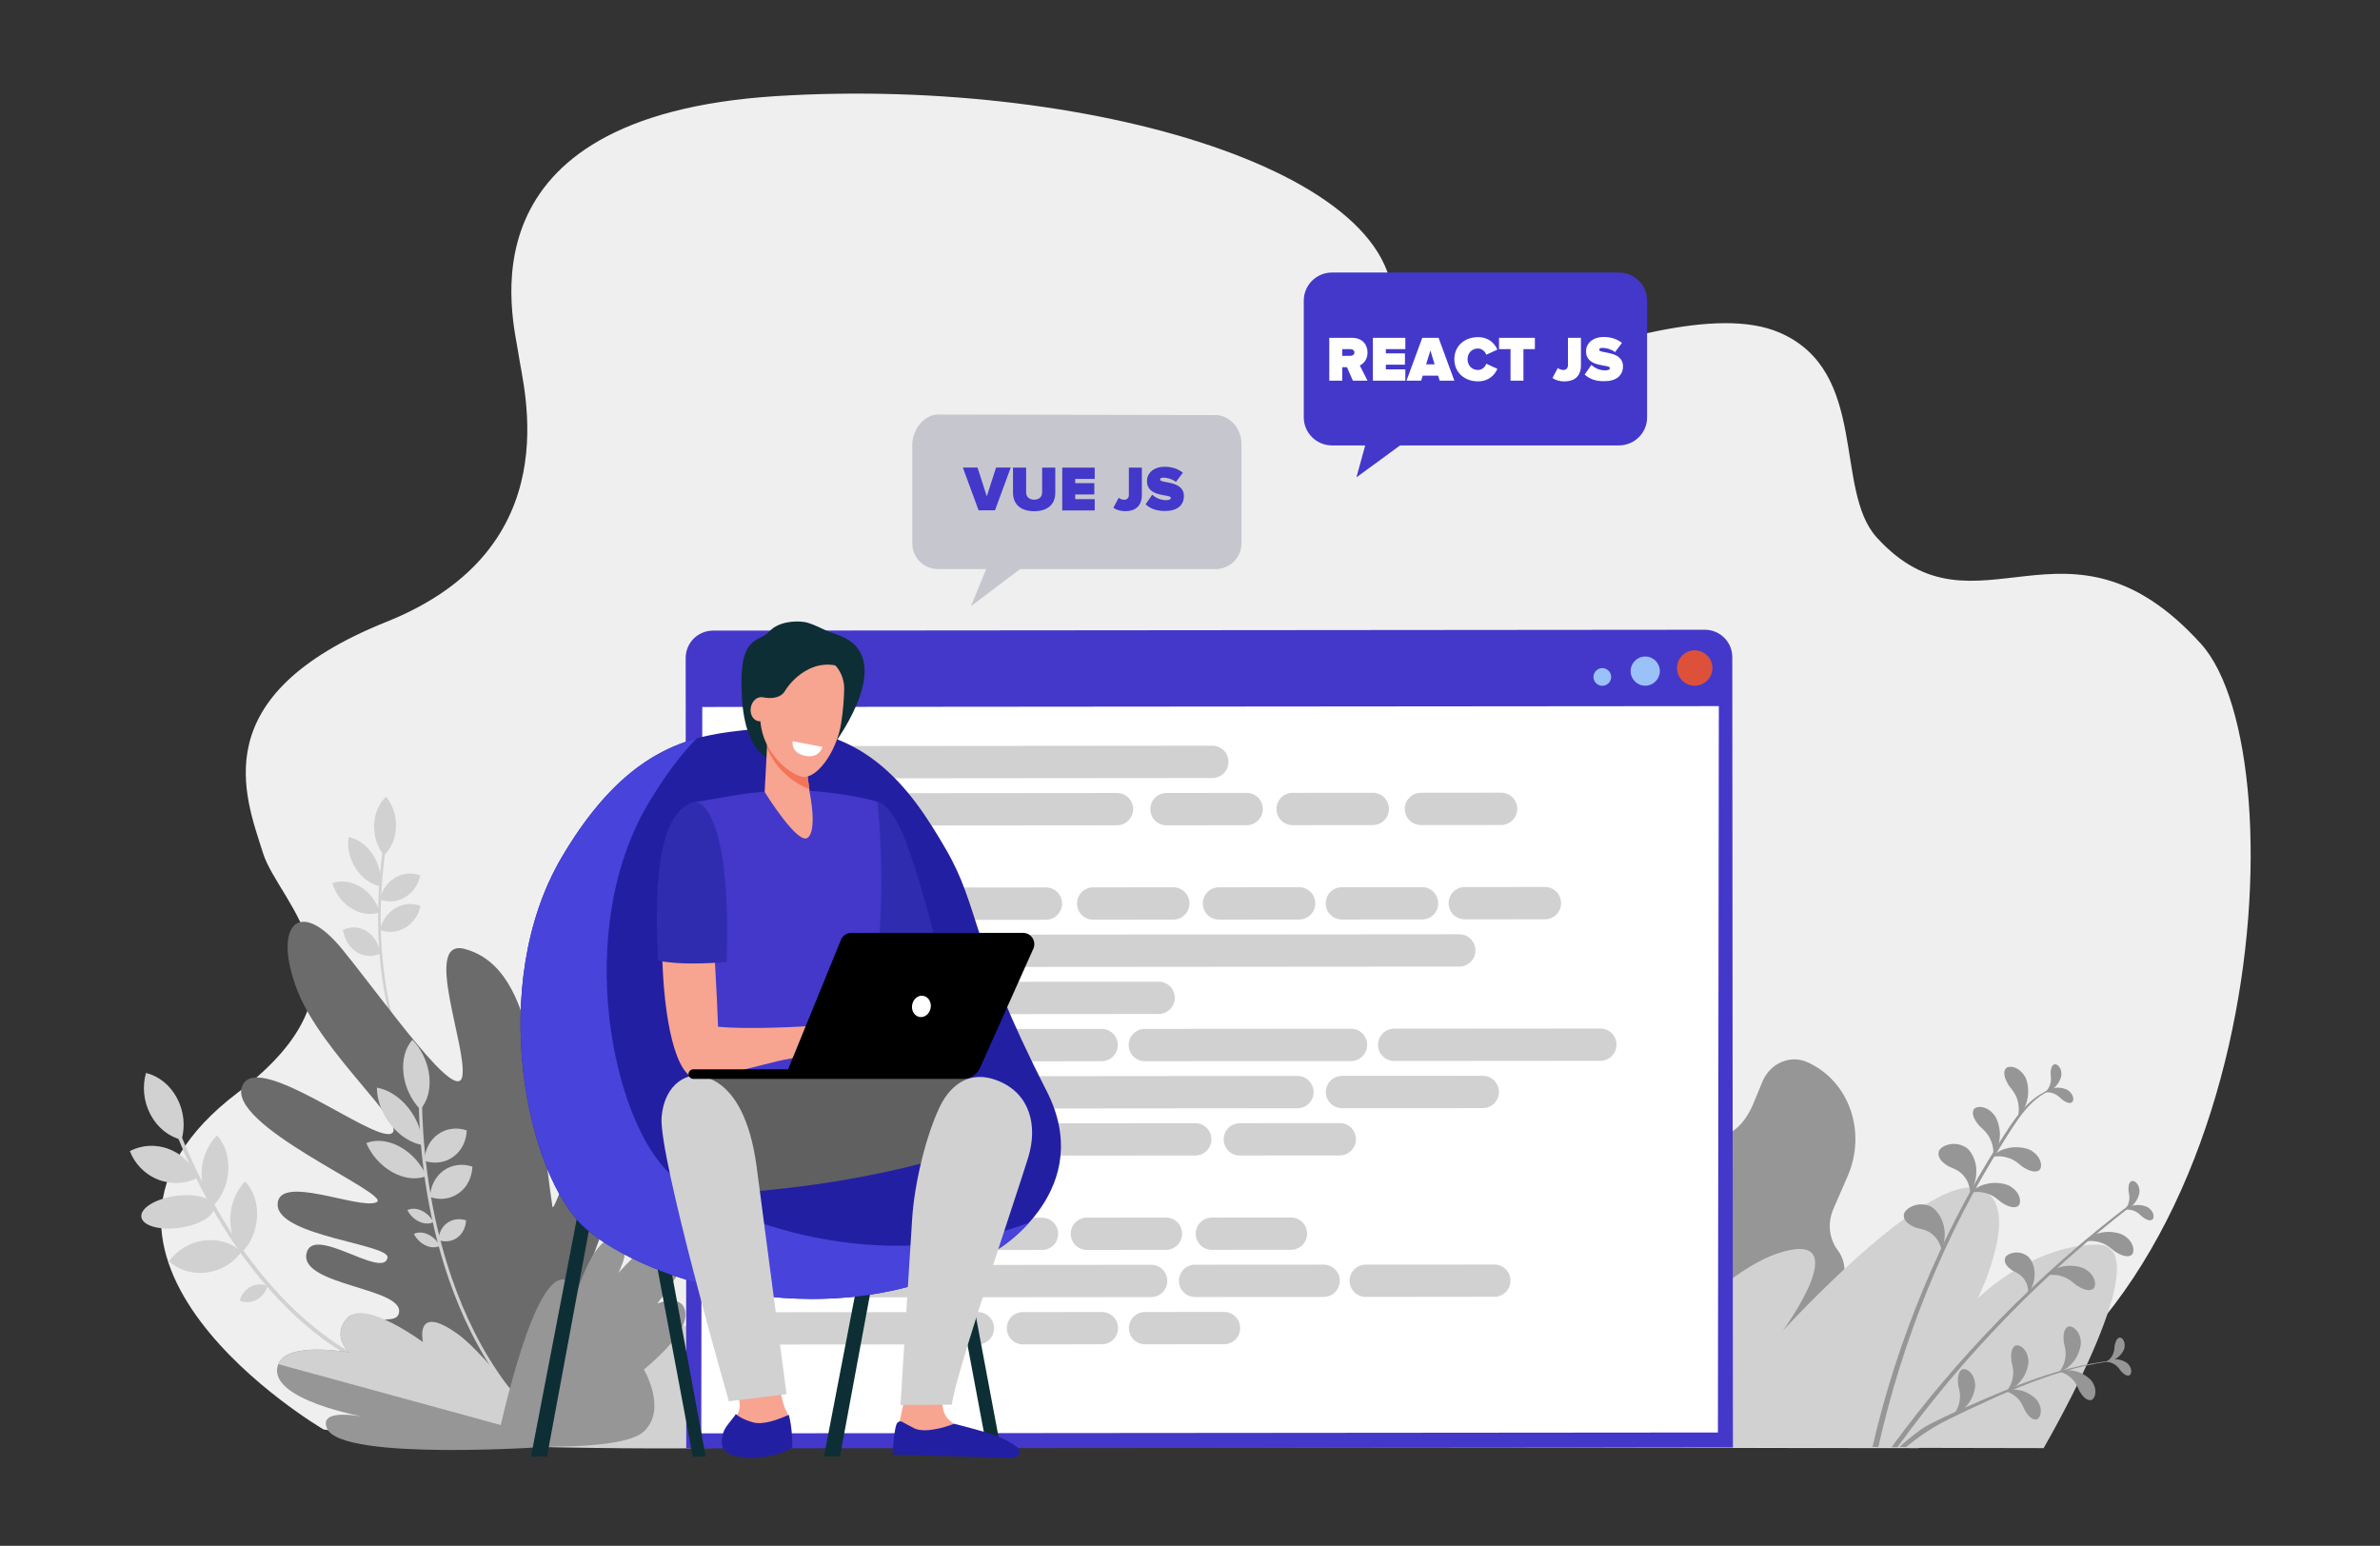 <?xml version="1.0" encoding="utf-8"?>
<!-- Generator: Adobe Illustrator 22.1.0, SVG Export Plug-In . SVG Version: 6.00 Build 0)  -->
<svg version="1.1" id="Layer_1" xmlns="http://www.w3.org/2000/svg" xmlns:xlink="http://www.w3.org/1999/xlink" x="0px" y="0px"
	 viewBox="0 0 3079.2 2000" style="enable-background:new 0 0 3079.2 2000;" xml:space="preserve">
<rect x="0" y="0" width="3079.2" height="2000" fill="#333333" stroke="none"/>
<style type="text/css">
	.st0{fill:#EFEFEF;}
	.st1{fill:#D1D1D1;}
	.st2{fill:#6B6B6B;}
	.st3{fill:#969696;}
	.st4{fill:#4338CA;}
	.st5{fill:#FFFFFF;}
	.st6{fill:#9BC1F9;}
	.st7{fill:#DD513A;}
	.st8{fill:#0E2E35;}
	.st9{fill:#231FA3;}
	.st10{fill:#4843DA;}
	.st11{fill:#F79C8D;}
	.st12{fill:#2F2CAF;}
	.st13{fill:#F7A491;}
	.st14{fill:#606060;}
	.st15{fill:#F47458;}
	.st16{fill:#C6C7CE;}
</style>
<g>
	<g>
		<g>
			<path class="st0" d="M1005,124.3c417.4-25.9,855.1,109.2,790.7,305.1c-64.3,195.9,343.9-69.6,506.8,1
				c116,50.3,69.6,203.4,125.7,265.1c128.7,141.4,245.4-54.3,419.3,137.4c131.4,144.8,86,897.6-365.6,1040.7l-1928.9-2l-134.5-22.2
				c0,0-387.3-226.9-110.3-436.2c187.3-141.5,52.5-244.3,32.2-309.1c-23.4-74.4-78-204.3,159.9-299.7
				c237.8-95.3,176.4-302.8,170.6-345.8C665.1,415.8,587.6,150.3,1005,124.3L1005,124.3z"/>
			<g>
				<g>
					<path class="st1" d="M553.7,1421.7c-48.1-71.7-59.7-159.9-61-221.3c-1.4-66.6,8.7-116.9,8.8-117.4l-3.3-1.1
						c-0.1,0.5-10.3,51.2-8.9,118.3c1.3,62,13.1,151.1,61.7,223.7L553.7,1421.7z"/>
				</g>
				<g>
					<path class="st1" d="M512.3,1070.4c-0.6,15.1-6.6,28-15.6,36.1c-8.3-10.2-13.3-24.4-12.7-39.5c0.6-15.1,6.6-28,15.6-36.1
						C507.9,1041.1,512.9,1055.3,512.3,1070.4z"/>
				</g>
				<g>
					<path class="st1" d="M482.8,1106.3c8.2,12.8,11.1,27.5,9.1,40.5c-11.9-2.5-23.6-10.6-31.8-23.4c-8.2-12.8-11.1-27.5-9.1-40.5
						C462.9,1085.4,474.6,1093.5,482.8,1106.3z"/>
				</g>
				<g>
					<path class="st1" d="M466.9,1147.8c12.3,7.6,20.8,19.7,24.4,32.7c-11.3,3.8-24.7,2.2-36.9-5.4c-12.3-7.6-20.8-19.7-24.4-32.7
						C441.2,1138.7,454.6,1140.2,466.9,1147.8z"/>
				</g>
				<g>
					<path class="st1" d="M474.3,1204.7c9.7,6,16,16.8,18,28.8c-9.7,4.7-20.9,4.6-30.6-1.5c-9.7-6-16-16.8-18-28.8
						C453.4,1198.5,464.5,1198.6,474.3,1204.7z"/>
				</g>
				<g>
					<path class="st1" d="M511,1135.7c10.4-6.3,22.4-7,32.7-3.1c-2.3,11.5-9.1,21.9-19.5,28.2c-10.5,6.3-22.4,7-32.7,3.1
						C493.8,1152.4,500.6,1142,511,1135.7z"/>
				</g>
				<g>
					<path class="st1" d="M511.3,1175.1c10.4-6.3,22.4-7,32.7-3.1c-2.3,11.5-9.1,21.9-19.6,28.2c-10.4,6.3-22.4,7-32.7,3.1
						C494,1191.9,500.8,1181.4,511.3,1175.1z"/>
				</g>
			</g>
			<g>
				<g>
					<path class="st1" d="M504.2,1773.7c-100.8-36.7-171.3-124.2-212.7-191.2c-44.9-72.7-66.2-137.5-66.4-138.2l-4.5,1.8
						c0.2,0.7,21.7,66,66.9,139.2c41.8,67.6,113,156.1,215.1,193.2L504.2,1773.7z"/>
				</g>
				<g>
					<path class="st1" d="M229,1420.7c9.2,17.3,10.8,36.9,5.9,54c-16-3.9-30.9-15.2-40.1-32.5c-9.2-17.3-10.8-36.9-5.9-54
						C205,1392.1,219.8,1403.5,229,1420.7z"/>
				</g>
				<g>
					<path class="st1" d="M219.1,1486.9c17.5,6.9,30.4,20.7,36.6,36.9c-15,7.9-33.5,9.3-51.1,2.4c-17.5-6.9-30.4-20.7-36.6-36.9
						C183.1,1481.4,201.6,1480,219.1,1486.9z"/>
				</g>
				<g>
					
						<ellipse transform="matrix(0.99 -0.141 0.141 0.99 -218.962 48.151)" class="st1" cx="230" cy="1567.9" rx="47.4" ry="20.8"/>
				</g>
				<g>
					<path class="st1" d="M263.7,1605c18.8-2.5,36.3,3.3,48.8,14.5c-10.2,14.2-26.4,24.5-45.1,26.9c-18.8,2.5-36.3-3.3-48.8-14.5
						C228.9,1617.8,245,1607.5,263.7,1605z"/>
				</g>
				<g>
					<path class="st1" d="M260.9,1515c1-18.3,8.6-34.7,19.8-46c10,10.9,15.7,27.1,14.7,45.4c-1,18.3-8.6,34.7-19.8,46
						C265.7,1549.5,259.9,1533.2,260.9,1515z"/>
				</g>
				<g>
					<path class="st1" d="M298,1574.8c0.8-18.3,8.1-34.9,19.2-46.3c10.1,10.7,16.2,26.8,15.4,45.1c-0.8,18.3-8.1,34.9-19.2,46.3
						C303.3,1609.2,297.2,1593.1,298,1574.8z"/>
				</g>
				<g>
					<path class="st1" d="M324.3,1664.8c7.2-3.8,15-3.9,21.7-1c-2,7.5-7,14.1-14.1,17.9s-15,3.9-21.7,1
						C312.2,1675.2,317.2,1668.6,324.3,1664.8z"/>
				</g>
			</g>
			<path class="st2" d="M745.9,1676.6c0,0,78.4-173,52.2-211.6c-36.2-53.3-81.2,110.4-83.4,96c-20.7-135.9-16.4-307.2-113.4-333.2
				c-55.1-14.8,3.6,128-3.2,164.8c-6.8,36.8-98.5-94.5-155-164c-56.5-69.5-91.1-31.1-58.3,53.1c31.7,81.5,146.3,177,120.7,185.2
				c-25.7,8.2-169.6-105.4-191.3-63.5c-26.6,51.3,195.1,141.9,172.9,152.1c-22.2,10.2-127.9-37.8-127.9,3.1
				c0,40.9,146,51.1,142.2,68.7c-6.1,28.6-97.8-44.6-105-4.9c-7.3,40.6,124.5,43.7,119.9,75.4c-2.6,18.3-35.8-0.9-41.8,24.2
				c-13.7,57.2,194,137.4,194,137.4L745.9,1676.6z"/>
			<path class="st1" d="M890.5,1715.9c31.5,14.8,23,51.4,23,51.4s85.5-66.7,117.4-27.8c32,39,15.2,115.3-22.3,127.7
				c-13.3,4.4-62.4,6.3-120.7,6.7c-106.4,0.8-242.7-3-242.7-3S862.2,1702.6,890.5,1715.9z"/>
			<g>
				<g>
					<g>
						<path class="st1" d="M664.2,1808.8l3-2.6c-68.5-83.4-97.7-188-110.2-261.1c-13.5-79.3-10.8-139.5-10.8-140.1l-4.2-0.7
							c0,0.6-2.8,61.3,10.8,141C565.4,1619,594.9,1724.5,664.2,1808.8z"/>
					</g>
					<g>
						<path class="st1" d="M555.4,1391.8c2,18-2.6,33.6-11.6,43.6c-11.5-11.8-19.8-28.5-21.8-46.5c-2-18,2.6-33.6,11.6-43.6
							C545,1357.1,553.3,1373.8,555.4,1391.8z"/>
					</g>
					<g>
						<path class="st1" d="M528.6,1433.7c11.7,14.9,17.8,32.3,17.8,47.8c-14.2-2.5-29.3-11.7-41-26.5
							c-11.7-14.9-17.8-32.3-17.8-47.8C501.9,1409.7,516.9,1418.9,528.6,1433.7z"/>
					</g>
					<g>
						<path class="st1" d="M517.6,1483.8c15.5,8.6,27.6,22.7,34.1,37.9c-12.4,4.9-28.2,3.6-43.7-4.9c-15.5-8.6-27.6-22.6-34.1-37.9
							C486.3,1474,502.1,1475.3,517.6,1483.8z"/>
					</g>
					<g>
						<path class="st1" d="M545.4,1566.3c6.7,3.1,12.2,8.7,15.3,14.9c-5,2.5-11.6,2.5-18.3-0.6c-6.7-3.1-12.2-8.7-15.3-14.9
							C532.1,1563.2,538.7,1563.2,545.4,1566.3z"/>
					</g>
					<g>
						<path class="st1" d="M553.8,1597.1c6.7,3.1,12.2,8.7,15.3,14.9c-5,2.5-11.6,2.5-18.3-0.6c-6.7-3.1-12.2-8.7-15.3-14.9
							C540.5,1593.9,547.1,1594,553.8,1597.1z"/>
					</g>
					<g>
						<path class="st1" d="M566.6,1467.6c11-7.9,24.6-9.3,37.3-5.1c-0.6,13.7-6.6,26.5-17.6,34.3c-11,7.9-24.6,9.3-37.3,5.1
							C549.6,1488.2,555.6,1475.5,566.6,1467.6z"/>
					</g>
					<g>
						<path class="st1" d="M573.9,1514.5c11-7.9,24.6-9.3,37.3-5.1c-0.6,13.7-6.6,26.5-17.6,34.3c-11,7.9-24.6,9.3-37.3,5.1
							C556.9,1535.1,562.9,1522.4,573.9,1514.5z"/>
					</g>
					<g>
						<path class="st1" d="M578.7,1582.2c7.1-5.1,16-6,24.3-3.3c-0.4,8.9-4.3,17.2-11.4,22.4c-7.1,5.1-16,6-24.3,3.3
							C567.6,1595.7,571.5,1587.4,578.7,1582.2z"/>
					</g>
				</g>
			</g>
			<path class="st3" d="M715.8,1871.4c0,0-100.1-128.6-142-148.3c-44.6-21-5.9,51.7-5.9,51.7s-95.4-93.7-117.8-70.3
				c-22.4,23.4,1.5,45.3,1.5,45.3s-79.9-14.8-91.5,15.1c-17.9,46,113.4,68.8,113.4,68.8s-62.9-13.8-50.3,14.7
				C442.3,1891.4,715.8,1871.4,715.8,1871.4z"/>
			<path class="st1" d="M360.2,1765c11.6-29.9,91.5-15.1,91.5-15.1s-23.9-21.9-1.5-45.3c22.4-23.4,97,31.8,97,31.8
				s-11.6-50.8,44.5-10.8c40.1,28.5,117.4,134.9,117.4,134.9L360.2,1765z"/>
			<g>
				<g>
					<path class="st3" d="M642.2,1869.5c0,0,159.5,11.3,190.6-17.3c31.1-28.6,0.2-80.3,0.2-80.3s54.8-43.3,53.9-71.5
						c-0.9-28.3-36.5-13.9-36.5-13.9s60.5-77.8,46.1-92.6c-26.7-27.6-96.6,53.3-96.6,53.3s20.7-38.5-1.1-44.6
						c-33-9.2-57.3,85.7-57.3,85.7s6.2-37.5-16.6-32.5C684.1,1664.7,642.2,1869.5,642.2,1869.5z"/>
				</g>
			</g>
			<path class="st3" d="M2267.7,1429.7l12.9-31.2c10-23,35.6-33.9,57.1-24.5l0,0c54.3,23.8,77.9,90,52.7,147.9l-18.4,42.3
				c-8.1,18.5-5.3,38.9,5.6,53.3c9.9,13.1,11.5,31.2,4.6,47l-9.7,22.3c-10.5,24.2-31,42-55.2,49.4c-14.2,4.3-26.7,15-33.3,30.2
				l-13.7,31.6c-15.2,34.9-54.1,51.6-86.8,37.3l-18.7-8.2c-32.8-14.4-47-54.3-31.8-89.2l0,0c24.6-41.8,22.6-72.9,13.9-94.1
				c-12.8-31.1-12.7-66.9,1.2-98.7l1.9-4.5c14.6-33.6,42.8-58.7,76.5-69.4C2241.3,1466.4,2256.7,1454.8,2267.7,1429.7z"/>
			<path class="st1" d="M2033.6,1868.4c26.4-34.3,172.8-216.4,267-247c104-33.8,6,100.4,6,100.4s184.5-202.5,252.2-184.2
				c62.1,16.7,0,142.2,0,142.2s69.9-69.5,154.7-69.5c82.5,0-62,250.2-69.5,263.3l-402-0.8L2033.6,1868.4z"/>
			<g>
				<g>
					<path class="st3" d="M2591.9,1477.5c-75.4,118.1-130.3,255.2-161.8,394.7l-7.5-0.1c31.3-136.5,88.2-274.7,163.4-392.7
						c17.5-27.4,36.4-60,69.1-70.7c0.6-0.2,0.9,0.8,0.3,1C2625.6,1421,2608.2,1451.8,2591.9,1477.5z"/>
				</g>
				<g>
					<path class="st3" d="M2447.2,1872.4c84.2-115,187.6-222.4,309.4-314.8c1.2-0.9,2.9,1.2,1.6,2.1
						c-115.5,89.1-217.3,193.8-303.3,312.7L2447.2,1872.4z"/>
				</g>
				<path class="st3" d="M2598.8,1404.2c1.9,2.9,9.4,10.3,11.6,20.1c2.9,9.3,0.6,21,0.4,20.6c-0.6,0.2,8.6-7.5,11.5-19.9
					c3.7-11.8,1.1-28.3-3.5-33.7c-8-12.3-21.9-13.6-24.6-7.6C2591.2,1389.6,2594.9,1397.7,2598.8,1404.2z"/>
				<path class="st3" d="M2616.8,1509.7c-2.8-2-10.1-9.6-19.8-12c-9.2-3.1-20.9-1-20.5-0.8c-0.2,0.6,7.7-8.5,20-11.1
					c11.9-3.5,28.2-0.6,33.5,4.2c12.1,8.2,13.1,22.2,7.1,24.8C2631.2,1517.5,2623.2,1513.7,2616.8,1509.7z"/>
				<path class="st3" d="M2589.6,1555.9c-2.8-2-10.1-9.6-19.8-12c-9.2-3.1-20.9-1-20.5-0.8c-0.2,0.6,7.7-8.5,20-11.1
					c11.9-3.5,28.2-0.6,33.5,4.2c12.1,8.2,13.1,22.2,7.1,24.8C2604,1563.8,2596,1559.9,2589.6,1555.9z"/>
				<path class="st3" d="M2686.7,1663.1c-2.8-2-10.1-9.6-19.8-12c-9.2-3.1-20.9-1-20.5-0.8c-0.2,0.6,7.7-8.5,20-11.1
					c11.9-3.5,28.2-0.6,33.5,4.2c12.1,8.2,13.1,22.2,7.1,24.8C2701.1,1671,2693.1,1667.2,2686.7,1663.1z"/>
				<path class="st3" d="M2736.3,1619.3c-2.8-2-10.1-9.6-19.8-12c-9.2-3.1-20.9-1-20.5-0.8c-0.2,0.6,7.7-8.5,20-11.1
					c11.9-3.5,28.2-0.6,33.5,4.2c12.1,8.2,13.1,22.2,7.1,24.8C2750.7,1627.1,2742.7,1623.3,2736.3,1619.3z"/>
				<path class="st3" d="M2560.7,1456.5c2.4,2.5,10.9,8.7,14.6,18.1c4.4,8.7,3.9,20.6,3.6,20.2c-0.5,0.3,7.3-8.8,8.2-21.5
					c1.8-12.3-3.3-28.1-8.8-32.8c-9.8-10.9-23.7-9.9-25.4-3.6C2551,1443.3,2555.8,1450.7,2560.7,1456.5z"/>
				<path class="st3" d="M2520.7,1508.9c3.4,1.8,15.1,5,21.1,13.9c6.7,7.9,7.5,21.3,7.1,21c-0.6,0.6,8.4-13,8-27.5
					c0.8-14.5-7.7-29.9-15.3-32.8c-14-7.9-31.9-0.9-33.4,6.9C2506.5,1498.4,2513.6,1504.6,2520.7,1508.9z"/>
				<path class="st3" d="M2478.5,1588.3c3.6,1.2,15.8,2.4,23.1,10.1c7.9,6.6,11,19.7,10.5,19.5c-0.5,0.7,6.1-14.2,3.3-28.4
					c-1.6-14.4-12.6-28.2-20.6-29.7c-15.1-5.5-31.6,4.5-31.7,12.5C2462.8,1580.3,2470.9,1585.2,2478.5,1588.3z"/>
				<path class="st3" d="M2603.2,1643.6c2.6,1.7,12,5,16.3,12.5c5,6.8,4.9,17.8,4.6,17.5c-0.5,0.4,7.6-10.1,8.1-21.9
					c1.5-11.7-4.6-24.8-10.6-27.5c-10.9-7.3-25.9-2.5-27.5,3.7C2592.2,1634.3,2597.7,1639.7,2603.2,1643.6z"/>
				<path class="st3" d="M2668.1,1422.8c-1.6-1.3-5.6-6.1-11.2-8c-5.3-2.3-12.3-1.5-12.1-1.4c-0.2,0.3,4.9-4.7,12.3-5.7
					c7.2-1.5,16.7,0.9,19.7,3.9c6.8,5.4,6.8,13.7,3.1,15C2676.3,1428.1,2671.7,1425.5,2668.1,1422.8z"/>
				<path class="st3" d="M2653,1389.1c0.1,2.1,1.4,8.2-0.6,13.8c-1.5,5.6-6.3,10.7-6.3,10.4c-0.4-0.1,6.7-1,12-6.3
					c5.6-4.8,9.5-13.8,8.9-18c-0.1-8.7-6.7-13.7-9.9-11.6C2653.8,1379.4,2653.1,1384.6,2653,1389.1z"/>
				<path class="st3" d="M2772,1574.6c-1.6-1.3-5.6-6.1-11.2-8c-5.3-2.3-12.3-1.5-12.1-1.4c-0.2,0.3,4.9-4.7,12.3-5.7
					c7.2-1.5,16.7,0.9,19.7,3.9c6.8,5.4,6.8,13.7,3.1,15C2780.2,1579.9,2775.6,1577.3,2772,1574.6z"/>
				<path class="st3" d="M2753.8,1540.6c0.2,2,2.1,8,0.6,13.8c-1,5.7-5.4,11.2-5.4,10.9c-0.4,0,6.6-1.6,11.5-7.3
					c5.2-5.2,8.3-14.6,7.4-18.7c-0.8-8.7-7.8-13.1-10.8-10.8C2753.8,1530.8,2753.5,1536.1,2753.8,1540.6z"/>
			</g>
			<g>
				<path class="st3" d="M2670.1,1736.3c0.5,3.2,3.8,12.4,1.8,21.5c-1.2,9-7.7,17.8-7.8,17.4c-0.6,0,10.2-2.9,17.4-12.1
					c7.8-8.5,12.1-23.3,10.3-29.7c-1.8-13.5-13-20-17.6-16.1C2669.5,1721.1,2669.4,1729.3,2670.1,1736.3z"/>
				<path class="st3" d="M2602.3,1760.7c0.5,3.2,3.8,12.4,1.8,21.5c-1.2,9-7.7,17.8-7.8,17.4c-0.6,0,10.2-2.9,17.4-12.1
					c7.8-8.5,12.1-23.3,10.3-29.7c-1.8-13.5-13-20-17.6-16.1C2601.7,1745.5,2601.6,1753.7,2602.3,1760.7z"/>
				<path class="st3" d="M2533.4,1791.5c0.5,3.2,3.8,12.4,1.8,21.5c-1.2,9-7.7,17.8-7.8,17.4c-0.6,0,10.2-2.9,17.4-12.1
					c7.8-8.5,12.1-23.3,10.3-29.7c-1.8-13.5-13-20-17.6-16.1C2532.8,1776.3,2532.7,1784.5,2533.4,1791.5z"/>
				<path class="st3" d="M2690.4,1799.9c-1.4-2.6-4.1-11.2-10.6-16.8c-5.9-5.9-15.6-8.8-15.4-8.5c-0.4,0.3,9.1-3.5,19.6-0.8
					c10.4,1.9,21.8,10.4,24.1,16.1c6.1,10.9,1.6,22-4,21.7C2698.4,1811.4,2693.7,1805.5,2690.4,1799.9z"/>
				<path class="st3" d="M2619.8,1824.9c-1.4-2.6-4.1-11.2-10.6-16.8c-5.9-5.9-15.6-8.8-15.4-8.5c-0.4,0.3,9.1-3.5,19.6-0.8
					c10.4,1.9,21.8,10.4,24.1,16.1c6.1,10.9,1.6,22-4,21.7C2627.8,1836.5,2623.2,1830.5,2619.8,1824.9z"/>
				<path class="st3" d="M2744.1,1774.1c-1.2-1.5-4-6.5-8.9-9.1c-4.5-2.9-11-3.5-10.8-3.3c-0.2,0.3,5.3-3.4,12.2-3.1
					c6.8-0.2,15.1,3.6,17.3,6.9c5.3,6.1,3.9,13.6,0.3,14.2C2750.6,1780.3,2746.9,1777.1,2744.1,1774.1z"/>
				<path class="st3" d="M2735.9,1740.8c-0.3,1.9-0.1,7.7-2.8,12.5c-2.3,4.9-7.5,8.7-7.5,8.4c-0.3-0.1,6.3,0.2,12-3.8
					c5.9-3.4,10.9-11,11.1-14.9c1.4-7.9-3.8-13.6-7.1-12.2C2738.3,1732.1,2736.8,1736.7,2735.9,1740.8z"/>
				<path class="st3" d="M2739.4,1759.6c-21.7,2-43.2,6-64.3,11.5c-38.5,10.1-75.5,25.1-111.9,40.9c-17.9,7.8-35.9,15.5-53.5,24.1
					c-8.2,4-16.5,8-24,13.1c-10.2,6.9-26.1,20.8-28,22.9l8.4,0.2c5.7-4.7,26.7-22.4,55.8-36.4c69-33.3,140.7-67.3,217.7-75.8
					C2739.9,1760.2,2739.8,1759.6,2739.4,1759.6z"/>
			</g>
		</g>
		<g>
			<path class="st4" d="M887.9,1873.9l-0.8-1022.6c0-19.5,15.8-35.4,35.4-35.4l1283.3-1.1c19.5,0,35.4,15.8,35.4,35.4l0.8,1022.6
				L887.9,1873.9z"/>
			<polygon class="st5" points="2222.6,1853.4 907.3,1854.5 908.6,914.7 2223.8,913.6 			"/>
			<path class="st1" d="M1568.5,1006.6l-563,0.5c-11.6,0-20.9-9.3-20.9-20.9l0,0c0-11.6,9.3-20.9,20.9-20.9l563-0.5
				c11.6,0,20.9,9.3,20.9,20.9l0,0C1589.4,997.3,1580,1006.6,1568.5,1006.6z"/>
			<path class="st1" d="M1445.1,1067.8l-439.6,0.4c-11.6,0-20.9-9.3-20.9-20.9l0,0c0-11.6,9.3-20.9,20.9-20.9l439.6-0.4
				c11.6,0,20.9,9.3,20.9,20.9l0,0C1466,1058.4,1456.6,1067.8,1445.1,1067.8z"/>
			<path class="st1" d="M1194.4,1129l-188.8,0.2c-11.6,0-20.9-9.3-20.9-20.9l0,0c0-11.6,9.4-20.9,20.9-20.9l188.8-0.2
				c11.6,0,20.9,9.3,20.9,20.9l0,0C1215.3,1119.7,1206,1129,1194.4,1129z"/>
			<path class="st1" d="M1353.2,1190l-347.6,0.3c-11.6,0-20.9-9.4-20.9-20.9l0,0c0-11.6,9.3-20.9,20.9-20.9l347.6-0.3
				c11.6,0,20.9,9.3,20.9,20.9l0,0C1374.1,1180.6,1364.7,1190,1353.2,1190z"/>
			<path class="st1" d="M1518,1189.8l-103.7,0.1c-11.6,0-20.9-9.3-20.9-20.9l0,0c0-11.6,9.3-20.9,20.9-20.9l103.7-0.1
				c11.6,0,20.9,9.3,20.9,20.9l0,0C1538.9,1180.4,1529.5,1189.8,1518,1189.8z"/>
			<path class="st1" d="M1680.8,1189.7l-103.7,0.1c-11.6,0-20.9-9.3-20.9-20.9l0,0c0-11.6,9.3-20.9,20.9-20.9l103.7-0.1
				c11.6,0,20.9,9.3,20.9,20.9l0,0C1701.7,1180.3,1692.3,1189.7,1680.8,1189.7z"/>
			<path class="st1" d="M1612.9,1067.7l-103.7,0.1c-11.6,0-20.9-9.3-20.9-20.9l0,0c0-11.6,9.3-20.9,20.9-20.9l103.7-0.1
				c11.6,0,20.9,9.3,20.9,20.9l0,0C1633.8,1058.3,1624.5,1067.6,1612.9,1067.7z"/>
			<path class="st1" d="M1776.1,1067.5l-103.7,0.1c-11.6,0-20.9-9.3-20.9-20.9l0,0c0-11.6,9.3-20.9,20.9-20.9l103.7-0.1
				c11.6,0,20.9,9.3,20.9,20.9l0,0C1797,1058.1,1787.7,1067.5,1776.1,1067.5z"/>
			<path class="st1" d="M1942.1,1067.4l-103.7,0.1c-11.6,0-20.9-9.3-20.9-20.9l0,0c0-11.6,9.3-20.9,20.9-20.9l103.7-0.1
				c11.6,0,20.9,9.3,20.9,20.9l0,0C1963,1058,1953.6,1067.4,1942.1,1067.4z"/>
			<path class="st1" d="M1839.8,1189.6l-103.7,0.1c-11.6,0-20.9-9.3-20.9-20.9l0,0c0-11.6,9.3-20.9,20.9-20.9l103.7-0.1
				c11.6,0,20.9,9.3,20.9,20.9l0,0C1860.8,1180.2,1851.4,1189.6,1839.8,1189.6z"/>
			<path class="st1" d="M1998.8,1189.4l-103.7,0.1c-11.6,0-20.9-9.3-20.9-20.9l0,0c0-11.6,9.3-20.9,20.9-20.9l103.7-0.1
				c11.6,0,20.9,9.3,20.9,20.9l0,0C2019.7,1180,2010.4,1189.4,1998.8,1189.4z"/>
			<path class="st1" d="M1888,1250.6l-882.3,0.7c-11.6,0-20.9-9.3-20.9-20.9l0,0c0-11.6,9.3-20.9,20.9-20.9l882.3-0.7
				c11.6,0,20.9,9.3,20.9,20.9l0,0C1908.9,1241.2,1899.5,1250.6,1888,1250.6z"/>
			<path class="st1" d="M1499,1311.9l-493.3,0.4c-11.6,0-20.9-9.3-20.9-20.9l0,0c0-11.6,9.3-20.9,20.9-20.9l493.3-0.4
				c11.6,0,20.9,9.3,20.9,20.9l0,0C1519.9,1302.5,1510.5,1311.9,1499,1311.9z"/>
			<path class="st1" d="M1425.3,1373l-419.5,0.3c-11.6,0-20.9-9.3-20.9-20.9l0,0c0-11.6,9.3-20.9,20.9-20.9l419.5-0.3
				c11.6,0,20.9,9.3,20.9,20.9l0,0C1446.2,1363.7,1436.8,1373,1425.3,1373z"/>
			<path class="st1" d="M1747.9,1372.8l-266.7,0.2c-11.6,0-20.9-9.3-20.9-20.9l0,0c0-11.6,9.3-20.9,20.9-20.9l266.7-0.2
				c11.6,0,20.9,9.3,20.9,20.9l0,0C1768.8,1363.4,1759.4,1372.8,1747.9,1372.8z"/>
			<path class="st1" d="M2070.5,1372.5l-266.7,0.2c-11.6,0-20.9-9.3-20.9-20.9l0,0c0-11.6,9.3-20.9,20.9-20.9l266.7-0.2
				c11.6,0,20.9,9.3,20.9,20.9l0,0C2091.4,1363.1,2082,1372.5,2070.5,1372.5z"/>
			<path class="st1" d="M1678.6,1433.9l-672.8,0.6c-11.6,0-20.9-9.3-20.9-20.9l0,0c0-11.6,9.3-20.9,20.9-20.9l672.8-0.6
				c11.6,0,20.9,9.3,20.9,20.9l0,0C1699.5,1424.5,1690.2,1433.9,1678.6,1433.9z"/>
			<path class="st1" d="M1918.4,1433.7l-182.1,0.1c-11.6,0-20.9-9.3-20.9-20.9l0,0c0-11.6,9.3-20.9,20.9-20.9l182.1-0.1
				c11.6,0,20.9,9.3,20.9,20.9l0,0C1939.4,1424.3,1930,1433.7,1918.4,1433.7z"/>
			<path class="st1" d="M1546.4,1495l-540.5,0.4c-11.6,0-20.9-9.3-20.9-20.9l0,0c0-11.6,9.4-20.9,20.9-20.9l540.5-0.4
				c11.6,0,20.9,9.3,20.9,20.9l0,0C1567.3,1485.6,1557.9,1495,1546.4,1495z"/>
			<path class="st1" d="M1733.4,1494.9l-129.3,0.1c-11.6,0-20.9-9.3-20.9-20.9l0,0c0-11.6,9.3-20.9,20.9-20.9l129.3-0.1
				c11.6,0,20.9,9.3,20.9,20.9l0,0C1754.3,1485.5,1745,1494.9,1733.4,1494.9z"/>
			<path class="st1" d="M1298.8,1556.3l-292.9,0.2c-11.6,0-20.9-9.3-20.9-20.9l0,0c0-11.6,9.3-20.9,20.9-20.9l292.9-0.2
				c11.6,0,20.9,9.3,20.9,20.9l0,0C1319.8,1546.9,1310.4,1556.3,1298.8,1556.3z"/>
			<path class="st1" d="M1185.7,1617.4l-179.7,0.1c-11.6,0-20.9-9.3-20.9-20.9l0,0c0-11.6,9.3-20.9,20.9-20.9l179.7-0.1
				c11.6,0,20.9,9.3,20.9,20.9l0,0C1206.6,1608,1197.2,1617.4,1185.7,1617.4z"/>
			<path class="st1" d="M1348.1,1617.3l-102.3,0.1c-11.6,0-20.9-9.3-20.9-20.9l0,0c0-11.6,9.3-20.9,20.9-20.9l102.3-0.1
				c11.6,0,20.9,9.3,20.9,20.9v0C1369,1607.9,1359.7,1617.3,1348.1,1617.3z"/>
			<path class="st1" d="M1508.5,1617.1l-102.3,0.1c-11.6,0-20.9-9.3-20.9-20.9l0,0c0-11.6,9.3-20.9,20.9-20.9l102.3-0.1
				c11.6,0,20.9,9.3,20.9,20.9l0,0C1529.4,1607.8,1520,1617.1,1508.5,1617.1z"/>
			<path class="st1" d="M1670.2,1617l-102.3,0.1c-11.6,0-20.9-9.3-20.9-20.9l0,0c0-11.6,9.3-20.9,20.9-20.9l102.3-0.1
				c11.6,0,20.9,9.3,20.9,20.9l0,0C1691.1,1607.6,1681.8,1617,1670.2,1617z"/>
			<path class="st1" d="M1489.3,1678.2l-483.3,0.4c-11.6,0-20.9-9.3-20.9-20.9l0,0c0-11.6,9.4-20.9,20.9-20.9l483.3-0.4
				c11.6,0,20.9,9.3,20.9,20.9l0,0C1510.2,1668.8,1500.9,1678.2,1489.3,1678.2z"/>
			<path class="st1" d="M1712.5,1678l-166.3,0.1c-11.6,0-20.9-9.3-20.9-20.9l0,0c0-11.6,9.3-20.9,20.9-20.9l166.3-0.1
				c11.6,0,20.9,9.3,20.9,20.9l0,0C1733.4,1668.6,1724,1678,1712.5,1678z"/>
			<path class="st1" d="M1933.3,1677.8L1767,1678c-11.6,0-20.9-9.3-20.9-20.9l0,0c0-11.6,9.3-20.9,20.9-20.9l166.3-0.1
				c11.6,0,20.9,9.3,20.9,20.9l0,0C1954.2,1668.5,1944.9,1677.8,1933.3,1677.8z"/>
			<path class="st1" d="M1265.2,1739.4l-259.2,0.2c-11.6,0-20.9-9.3-20.9-20.9l0,0c0-11.6,9.3-20.9,20.9-20.9l259.2-0.2
				c11.6,0,20.9,9.3,20.9,20.9l0,0C1286.1,1730.1,1276.8,1739.4,1265.2,1739.4z"/>
			<path class="st1" d="M1425.6,1739.3l-102.1,0.1c-11.6,0-20.9-9.3-20.9-20.9l0,0c0-11.6,9.3-20.9,20.9-20.9l102.1-0.1
				c11.6,0,20.9,9.3,20.9,20.9l0,0C1446.5,1729.9,1437.1,1739.3,1425.6,1739.3z"/>
			<path class="st1" d="M1583.6,1739.2l-102.1,0.1c-11.6,0-20.9-9.3-20.9-20.9l0,0c0-11.6,9.3-20.9,20.9-20.9l102.1-0.1
				c11.6,0,20.9,9.3,20.9,20.9l0,0C1604.5,1729.8,1595.1,1739.2,1583.6,1739.2z"/>
			<path class="st6" d="M2073.1,887.3L2073.1,887.3c-6.3,0-11.5-5.1-11.5-11.4l0,0c0-6.3,5.1-11.5,11.4-11.5l0,0
				c6.3,0,11.5,5.1,11.5,11.4l0,0C2084.6,882.1,2079.4,887.3,2073.1,887.3z"/>
			<path class="st6" d="M2128.6,887.2L2128.6,887.2c-10.4,0-18.9-8.4-18.9-18.9l0,0c0-10.4,8.4-18.9,18.9-18.9l0,0
				c10.4,0,18.9,8.4,18.9,18.9l0,0C2147.4,878.7,2139,887.2,2128.6,887.2z"/>
			<path class="st7" d="M2192.6,887.2L2192.6,887.2c-12.6,0-22.9-10.2-22.9-22.9l0,0c0-12.6,10.2-22.9,22.9-22.9l0,0
				c12.6,0,22.9,10.2,22.9,22.9l0,0C2215.5,876.9,2205.3,887.1,2192.6,887.2z"/>
		</g>
		<g>
			<polygon class="st8" points="707.7,1884.5 687,1884.5 764.2,1483.6 781.4,1486.9 			"/>
			<polygon class="st8" points="1278.5,1882.7 1295.7,1879.4 1221.4,1483.6 1204.2,1486.9 			"/>
			<polygon class="st8" points="1086.7,1884.5 1066,1884.5 1143.2,1483.6 1160.4,1486.9 			"/>
			<polygon class="st8" points="896.3,1884.5 913.1,1884.7 839.2,1485.4 822,1488.7 			"/>
			<path class="st9" d="M971.4,943.8c-68.2,7.3-156.4,15-244.9,165.8c-96.8,164.8-45.8,410.9,30.5,479.3
				c76.4,68.4,325.8,152.9,535.5,26.4c0,0,126.6-76.6,61.6-203.8c-100-195.7-85.9-236.5-130.6-313.2
				C1179,1021.7,1116.1,928.2,971.4,943.8z"/>
			<path class="st10" d="M726.5,1109.6c60.4-102.9,120.7-139.2,174.6-154.1c-20.8,21.6-41.9,49.5-63.1,85.4
				c-96.8,164.8-45.8,410.9,30.5,479.3c67.7,60.7,271.6,133.9,463.1,61.6c-19.7,21.9-39,33.6-39,33.6
				c-209.7,126.4-459.2,42-535.5-26.4C680.7,1520.5,629.8,1274.4,726.5,1109.6z"/>
			<g>
				<polygon class="st11" points="1190.2,1194.2 1207.7,1247 1154.4,1225.9 				"/>
				<path class="st12" d="M1135.2,1037.3c3.6,0.1,13.3,3.4,27.6,30.4c18.2,34.4,44.8,138.4,44.8,138.4l-79.5,29.6l-10.2-21.7
					l-16.8-167.1C1101.1,1046.9,1134.2,1037.3,1135.2,1037.3z"/>
				<path class="st4" d="M1030.2,1022.3c22.7,0,78.9,6.7,105,15c0,0,19.2,164.7-17.3,289.9c-8.2,28,6.7,116.2,6.7,116.2l-235.4-3.1
					c0,0,27.9-213.1,17.4-247.5c-10.5-34.4-10.8-154.4-10.8-154.4s1.6-0.3,52.9-9.1C972.7,1025.2,1005.9,1022.3,1030.2,1022.3z"/>
				<path class="st13" d="M1002.7,1749.2c0,0,5.2,60.1,14.8,76.8c9.6,16.6-0.5,44.9-1,48.8c-0.5,3.9-20.2,9.4-51.4,6.1
					c-31.2-3.3-30.7-10.5-28.2-22.2c2.5-11.7,19.2-26.6,20.2-37.7c1-11.1-9.6-51.1-9.6-51.1L1002.7,1749.2z"/>
				<path class="st14" d="M1098.1,1393.8c0,0,162.5-9,198.8,13c36.3,22-6.6,67.1-6.6,67.1s-132.3,57.5-353.8,70.3
					c-52.5,3-57-136.8-47.2-148.3C899.2,1384.3,1098.1,1393.8,1098.1,1393.8z"/>
				<path class="st9" d="M961.2,1885.5c-32.2-3.4-28.2-19.2-25.6-31.2c1.6-7.5,10.9-16.4,16.4-24.7c2.9,2.3,7.6,6.3,21.5,10.5
					c14.5,4.3,34.4-4.2,47.1-9.5c4.5,16.8,4.7,38.3,4.3,41.5C1024.3,1876,993.4,1889,961.2,1885.5z"/>
				<path class="st1" d="M979,1510.1c6.5,49.1,38.6,293.7,38.6,293.7L943,1813c0,0-91.7-319.3-87-368.1c4.7-48.8,39-52.9,39-52.9
					S961.8,1380,979,1510.1z"/>
				<path class="st13" d="M893.3,1056.7c22-8.3,32.8,190.1,35.7,271.7c39,3.8,106.9,0,123.8-1.2c8-0.6,26.3-7.3,34.2-8.4
					c8.1-1.1,15.5-1.6,19.4-0.9c1.5,0.3,42.1,16.9,45.6,20.5c4.3,4.5,16,15.9,14,20.8c-2,4.9-22.4-13.7-22.4-13.7l-10-5.6
					c12.4,12.2,36.2,28.2,32.7,34c-3.3,5.7-24.7-10.6-40-21.6c13.1,11.8,29.3,33,25.6,36.3c-3.4,3-21.9-21.5-41.6-28.6
					c-7.3-2.6-14.6,4.6-20.4,5.5c-4.2,0.6-10.8,2-14.9,0.8l-21.4-6.1c-7.3,0.7-7.5,5-14.8,6.5c-8.5,1.8-22.6,3.7-33.4,6.4
					c-62.7,15.3-83.6,22.4-102.7,22.4C844.7,1395.6,841.3,1076.2,893.3,1056.7z"/>
				<path class="st12" d="M851.5,1242.9c-4.1-83.6-3.5-186.7,43.4-204.3c18.5-6.9,51.1,34.8,45.2,206
					C915.1,1246.7,878.4,1248.4,851.5,1242.9z"/>
				<polygon class="st11" points="1113.8,1207 1109,1207 1037.2,1383.5 1042.1,1382.8 				"/>
				<path class="st13" d="M1220.9,1800.6c0,0-6.5,20.9,5.1,34.7c11.7,13.8,60.1,27.3,66.4,34.8c6.4,7.5,5.9,13.8,5.9,13.8
					l-135.9-3.7l1.5-41l6.3-29.5L1220.9,1800.6z"/>
				<path class="st9" d="M1234.5,1842.1c0,0-34.9,14.1-51.8,5.8c-16.9-8.4-16.4-10.7-21.2-7.6c-4.9,3.1-6.6,41.6-6.6,41.6l152.8,4.5
					c10.6-0.2,16-8.1,7.4-14.8c-5.9-4.6-12.8-7.7-16.7-9.9C1286.4,1854.9,1234.5,1842.1,1234.5,1842.1z"/>
				<path class="st1" d="M1215.7,1432.3c10.5-22.1,34.4-50.9,76.4-33.6c40.1,16.5,50.9,57.2,38.2,98.8
					c-12.7,41.6-95.9,286.2-98.8,319.9l-66.5,0.4c0,0,12.1-193.7,15.1-240.5C1182.9,1532.3,1197.5,1470.6,1215.7,1432.3z"/>
				<path d="M1323.7,1207h-222.3c-5.9,0-11.2,3.6-13.4,9l-68.4,167.5H897c-3.4,0-6.2,2.8-6.2,6.2l0,0c0,3.4,2.8,6.2,6.2,6.2h348.8
					c9.6,0,18.3-5.6,22.2-14.4l68.9-154C1341.2,1217.9,1334.2,1207,1323.7,1207z"/>
				<path class="st5" d="M1204,1304.5c-1.5,7.5-8,12.6-14.6,11.2c-6.6-1.3-10.7-8.5-9.2-16c1.5-7.5,8-12.6,14.6-11.2
					C1201.4,1289.8,1205.5,1297,1204,1304.5z"/>
				<g>
					<path class="st8" d="M1083,821.1c-6.7-2.3-13.3-4.8-19.7-7.9c-7.2-3.5-16.5-7.5-22.4-8.4c-12.4-1.9-33.7-0.6-45.5,12.1
						c-14.7,15.9-40.7,2.9-35.5,86.2c5.9,94.3,58.4,83.9,59.6,82.3c1.3-1.6,46.8-60.3,46.8-60.3s15.9,34.8,15.9,33.5
						C1082.3,957.4,1163.5,848.2,1083,821.1z"/>
					<path class="st13" d="M1043.2,992.4l4.5,33.7c0,0,10.1,48.5-2.9,57.9c-13,9.4-55.5-59.3-55.5-59.3l4.5-85.4L1043.2,992.4z"/>
					<path class="st15" d="M992.4,967c10.8,29.1,36.4,47,54.7,54l-3.8-28.6l-49.4-53.1L992.4,967z"/>
					<path class="st13" d="M1040.5,846.4c27.6-4.5,52.4,17.8,51.7,45.4c-0.3,12-1.3,27-3.8,43.2c-6,38.9-32.5,73.1-50.1,70.1
						c-17.5-3.1-61.7-36.6-53.9-92C989.3,879,1011.5,851.1,1040.5,846.4z"/>
					<path class="st13" d="M996.6,919.8c-1.5,8.6-8.3,14.5-15.3,13.3c-7-1.2-11.4-9.1-9.9-17.7c1.5-8.6,8.3-14.5,15.3-13.3
						C993.7,903.3,998.1,911.3,996.6,919.8z"/>
					<path class="st8" d="M986.7,902.1c0,0,21.2,5.3,29.1-8.4c7.9-13.6,36-43.1,71.8-30.9c35.8,12.2-31.5-29.7-34.4-29.7
						s-37.2-0.2-37.2-0.2s-26.5,21.8-27.4,24.2c-1,2.4-8.6,28.5-8.6,28.5L986.7,902.1z"/>
				</g>
				<path class="st5" d="M1025.5,959l38.6,7.4c0,0-3.7,14.5-20.8,11.8C1022.5,974.9,1025.5,959,1025.5,959z"/>
			</g>
		</g>
		<g>
			<path class="st4" d="M1723.3,352.6h371.1c20.2,0,36.6,16.3,36.6,36.3v151.1c0,20.1-16.4,36.3-36.6,36.3h-283l-56.5,41.3
				l11.4-41.3h-42.9c-20.2,0-36.6-16.3-36.6-36.3V389C1686.8,368.9,1703.1,352.6,1723.3,352.6z"/>
		</g>
		<g>
			<path class="st16" d="M1572.8,537l-359.1-0.7c-18.5,0-33.4,20.3-33.4,38.7v128.1c0,18.4,15,33.2,33.4,33.2h62.2l-19.7,48l63.6-48
				h253c18.5,0,33.4-14.9,33.4-33.2V573.7C1606.3,555.3,1591.3,537,1572.8,537z"/>
		</g>
	</g>
</g>
<g>
	<path class="st5" d="M1750.3,492.5l-7.6-17.4h-6.1v17.4h-16.8v-55.4h29.6c13,0,19.9,8.6,19.9,19c0,9.5-5.6,14.6-10,16.8l10,19.6
		H1750.3z M1752.3,456c0-3-2.7-4.3-5.5-4.3h-10.2v8.7h10.2C1749.7,460.4,1752.3,459.1,1752.3,456z"/>
	<path class="st5" d="M1776.2,492.5v-55.4h42v14.6h-25.2v5.5h24.7v14.6h-24.7v6.1h25.2v14.6H1776.2z"/>
	<path class="st5" d="M1862.6,492.5l-2-6.5h-19.9l-2,6.5h-19l20.4-55.4h21.1l20.4,55.4H1862.6z M1850.6,453.5l-5.5,17.9h11
		L1850.6,453.5z"/>
	<path class="st5" d="M1881.6,464.8c0-17.1,13.1-28.6,30.5-28.6c14.5,0,21.8,8.5,25.2,16.1l-14.4,6.7c-1.4-4.3-5.7-8.1-10.7-8.1
		c-8.1,0-13.5,6.1-13.5,13.9s5.4,13.9,13.5,13.9c5,0,9.3-3.7,10.7-8.1l14.4,6.6c-3.2,7.4-10.6,16.2-25.2,16.2
		C1894.7,493.4,1881.6,481.8,1881.6,464.8z"/>
	<path class="st5" d="M1954.3,492.5v-40.8h-14.9v-14.6h46.4v14.6h-14.8v40.8H1954.3z"/>
	<path class="st5" d="M2008.6,489l6.8-12.8c1.8,1.2,4.3,2.5,7.1,2.5c3.7,0,6.1-2.3,6.1-6.2v-35.4h16.8v35.6
		c0,14.2-8.6,20.8-21.4,20.8C2018.6,493.4,2012.9,492.3,2008.6,489z"/>
	<path class="st5" d="M2050.2,484.6l8.7-12.5c4.2,4,10.4,7.1,17.9,7.1c3.2,0,6.1-0.8,6.1-3c0-5.3-30.9,0.1-30.9-21.8
		c0-9.4,7.8-18.4,23-18.4c9.1,0,17.2,2.6,23.5,7.7l-9,11.9c-4.8-3.7-11-5.5-16.3-5.5c-3.3,0-4.2,1.1-4.2,2.5
		c0,5.2,30.8,0.7,30.8,21.3c0,12.2-9.1,19.3-23.9,19.3C2064.1,493.4,2056.1,490,2050.2,484.6z"/>
</g>
<g>
	<path class="st4" d="M1266.1,660.3l-20.4-55.4h19l12,37.3l12-37.3h19l-20.4,55.4H1266.1z"/>
	<path class="st4" d="M1310.6,637.6V605h17V637c0,5.3,3.5,9.5,10.4,9.5c6.8,0,10.3-4.2,10.3-9.5V605h17v32.6
		c0,13.8-8.6,23.8-27.3,23.8S1310.6,651.3,1310.6,637.6z"/>
	<path class="st4" d="M1374.3,660.3V605h42v14.6h-25.2v5.5h24.7v14.6h-24.7v6.1h25.2v14.6H1374.3z"/>
	<path class="st4" d="M1440.5,656.9l6.8-12.8c1.8,1.2,4.3,2.5,7.1,2.5c3.7,0,6.1-2.3,6.1-6.2V605h16.8v35.6
		c0,14.2-8.6,20.8-21.4,20.8C1450.5,661.3,1444.8,660.2,1440.5,656.9z"/>
	<path class="st4" d="M1482.1,652.5l8.7-12.5c4.2,4,10.4,7.1,17.9,7.1c3.2,0,6.1-0.8,6.1-3c0-5.3-30.9,0.1-30.9-21.8
		c0-9.4,7.8-18.4,23-18.4c9.1,0,17.2,2.6,23.5,7.7l-9,11.9c-4.8-3.7-11-5.5-16.3-5.5c-3.3,0-4.2,1.1-4.2,2.5
		c0,5.2,30.8,0.7,30.8,21.3c0,12.2-9.1,19.3-23.9,19.3C1496,661.3,1488,657.9,1482.1,652.5z"/>
</g>
</svg>
